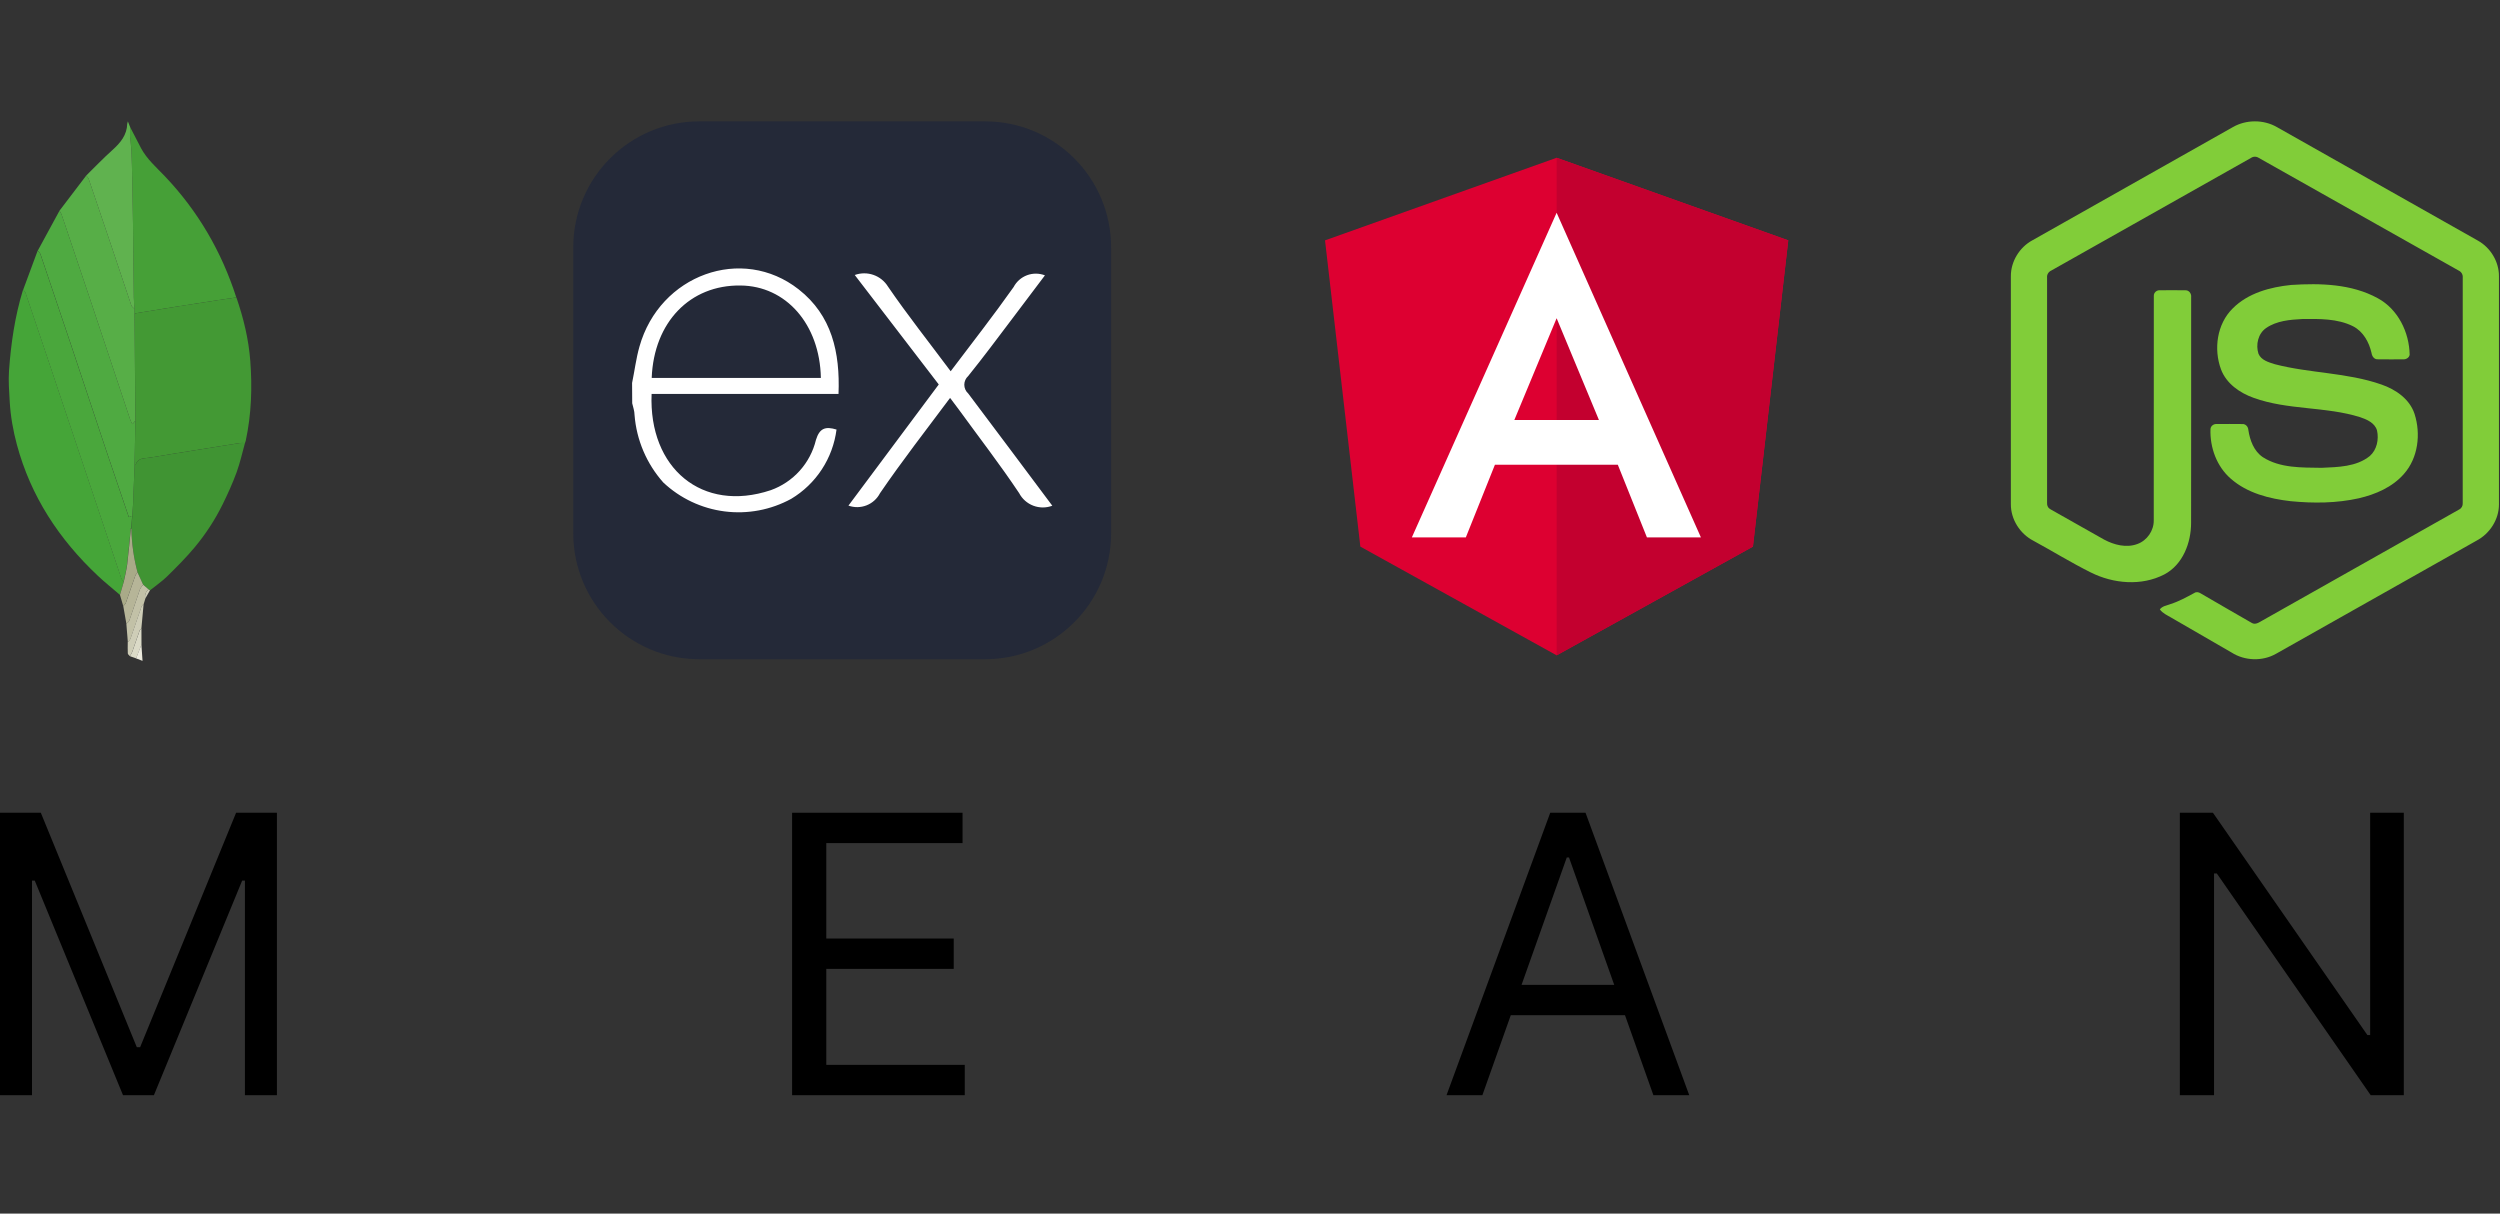 <svg width="206" height="100" viewBox="0 0 206 100" fill="none" xmlns="http://www.w3.org/2000/svg">
<rect x="0" y="0" width="206" height="100" fill="#333333" stroke="none"/>
<path d="M183.99 10.473C185.089 9.844 186.52 9.841 187.618 10.473C193.142 13.594 198.668 16.711 204.191 19.834C205.23 20.419 205.925 21.575 205.914 22.772V41.551C205.922 42.798 205.158 43.981 204.062 44.553C198.557 47.657 193.054 50.765 187.549 53.869C186.427 54.511 184.967 54.461 183.88 53.767C182.23 52.81 180.576 51.858 178.926 50.902C178.588 50.701 178.208 50.541 177.97 50.214C178.18 49.93 178.557 49.895 178.863 49.771C179.552 49.552 180.185 49.2 180.817 48.859C180.978 48.749 181.173 48.791 181.326 48.889C182.738 49.699 184.137 50.532 185.553 51.333C185.855 51.508 186.161 51.276 186.419 51.132C191.822 48.078 197.232 45.036 202.634 41.982C202.834 41.886 202.945 41.673 202.928 41.454C202.932 35.259 202.929 29.063 202.93 22.868C202.953 22.62 202.809 22.391 202.584 22.289C197.098 19.199 191.614 16.105 186.128 13.014C186.033 12.949 185.92 12.914 185.805 12.913C185.69 12.913 185.577 12.948 185.482 13.013C179.996 16.105 174.513 19.202 169.027 22.292C168.803 22.394 168.653 22.619 168.679 22.868C168.68 29.063 168.679 35.259 168.679 41.455C168.67 41.562 168.693 41.669 168.747 41.762C168.8 41.856 168.881 41.93 168.978 41.976C170.442 42.806 171.907 43.63 173.372 44.458C174.198 44.902 175.211 45.166 176.12 44.826C176.922 44.538 177.485 43.719 177.469 42.867C177.477 36.709 177.466 30.549 177.475 24.391C177.455 24.118 177.714 23.892 177.98 23.918C178.684 23.913 179.388 23.908 180.091 23.92C180.385 23.913 180.587 24.207 180.551 24.483C180.548 30.68 180.558 36.878 180.546 43.076C180.548 44.728 179.869 46.525 178.341 47.333C176.459 48.308 174.133 48.101 172.273 47.166C170.664 46.363 169.127 45.415 167.546 44.554C166.447 43.985 165.688 42.797 165.695 41.551V22.772C165.684 21.55 166.406 20.373 167.477 19.797C172.982 16.69 178.486 13.581 183.99 10.473Z" fill="#81CD39"/>
<path d="M188.794 23.48C191.195 23.326 193.765 23.389 195.925 24.572C197.598 25.478 198.526 27.38 198.555 29.239C198.508 29.489 198.246 29.628 198.007 29.61C197.311 29.609 196.614 29.62 195.917 29.606C195.622 29.617 195.45 29.345 195.413 29.083C195.213 28.194 194.728 27.314 193.891 26.884C192.606 26.241 191.117 26.274 189.716 26.287C188.693 26.341 187.593 26.43 186.727 27.031C186.062 27.487 185.86 28.407 186.097 29.147C186.321 29.679 186.935 29.851 187.437 30.009C190.33 30.766 193.396 30.69 196.234 31.686C197.41 32.092 198.559 32.881 198.961 34.112C199.487 35.761 199.257 37.731 198.083 39.055C197.132 40.144 195.747 40.737 194.365 41.059C192.526 41.469 190.618 41.48 188.751 41.298C186.996 41.097 185.168 40.636 183.813 39.44C182.654 38.434 182.088 36.866 182.144 35.353C182.158 35.097 182.412 34.919 182.657 34.94C183.359 34.934 184.06 34.932 184.762 34.941C185.042 34.921 185.25 35.163 185.264 35.427C185.393 36.274 185.712 37.163 186.451 37.666C187.876 38.585 189.665 38.522 191.298 38.548C192.65 38.488 194.168 38.47 195.272 37.576C195.854 37.066 196.027 36.213 195.869 35.479C195.699 34.86 195.051 34.571 194.494 34.382C191.638 33.479 188.537 33.807 185.709 32.785C184.56 32.379 183.45 31.612 183.009 30.432C182.393 28.762 182.675 26.697 183.971 25.418C185.235 24.146 187.059 23.656 188.794 23.48Z" fill="#81CD39"/>
<path d="M81.169 10H57.624C51.887 10 47.236 14.651 47.236 20.388V43.933C47.236 49.67 51.887 54.321 57.624 54.321H81.169C86.906 54.321 91.557 49.67 91.557 43.933V20.388C91.557 14.651 86.906 10 81.169 10Z" fill="#242938"/>
<path d="M86.71 41.672C86.206 41.862 85.649 41.862 85.145 41.67C84.642 41.479 84.225 41.109 83.976 40.632C82.407 38.283 80.674 36.04 79.009 33.749L78.287 32.787C76.303 35.443 74.32 37.994 72.511 40.642C72.275 41.098 71.882 41.453 71.403 41.641C70.925 41.829 70.395 41.836 69.912 41.662L77.353 31.68L70.431 22.66C70.93 22.48 71.475 22.477 71.975 22.653C72.475 22.828 72.898 23.171 73.175 23.622C74.783 25.971 76.564 28.214 78.335 30.592C80.116 28.233 81.877 25.981 83.523 23.651C83.76 23.202 84.154 22.856 84.63 22.678C85.106 22.501 85.63 22.505 86.103 22.689L83.417 26.25C82.214 27.839 81.03 29.437 79.779 30.986C79.678 31.077 79.597 31.187 79.542 31.311C79.487 31.434 79.458 31.568 79.458 31.704C79.458 31.839 79.487 31.973 79.542 32.096C79.597 32.22 79.678 32.331 79.779 32.421C82.079 35.472 84.361 38.533 86.71 41.672ZM52.084 31.554C52.286 30.592 52.411 29.543 52.691 28.561C54.356 22.641 61.142 20.176 65.811 23.844C68.545 25.991 69.228 29.032 69.094 32.459H53.692C53.441 38.582 57.86 42.278 63.51 40.391C64.427 40.063 65.247 39.513 65.898 38.788C66.548 38.064 67.008 37.189 67.236 36.242C67.534 35.28 68.015 35.116 68.93 35.395C68.779 36.567 68.365 37.69 67.718 38.678C67.071 39.667 66.209 40.496 65.195 41.104C63.52 42.019 61.599 42.382 59.706 42.14C57.813 41.898 56.044 41.064 54.654 39.756C53.279 38.209 52.447 36.255 52.286 34.192C52.286 33.865 52.161 33.537 52.094 33.229C52.087 32.671 52.084 32.113 52.084 31.554ZM53.711 31.14H67.64C67.553 26.703 64.752 23.555 61.017 23.526C56.859 23.468 53.884 26.549 53.701 31.121L53.711 31.14Z" fill="white"/>
<path fill-rule="evenodd" clip-rule="evenodd" d="M19.477 24.507C20.062 26.199 20.483 27.927 20.622 29.717C20.793 31.938 20.715 34.145 20.247 36.33L20.186 36.504C20.04 36.505 19.89 36.486 19.746 36.508C18.533 36.699 17.321 36.897 16.108 37.093C14.855 37.297 13.601 37.492 12.35 37.708C11.906 37.785 11.358 37.694 11.179 38.306L11.093 38.335L11.153 34.672L11.092 25.832L11.676 25.732C12.631 25.576 13.585 25.417 14.541 25.265C15.682 25.084 16.823 24.908 17.964 24.731C18.468 24.654 18.973 24.582 19.477 24.507Z" fill="#439934"/>
<path fill-rule="evenodd" clip-rule="evenodd" d="M9.882 49.015C9.266 48.486 8.629 47.979 8.039 47.422C4.862 44.426 2.538 40.898 1.393 36.646C1.078 35.476 0.868 34.286 0.8 33.077C0.752 32.231 0.684 31.377 0.744 30.535C0.903 28.296 1.227 26.078 1.884 23.921L1.92 23.871C1.984 23.956 2.075 24.031 2.108 24.127C2.749 26.015 3.385 27.904 4.018 29.795C6.008 35.736 7.994 41.678 9.987 47.618C10.026 47.734 10.127 47.829 10.199 47.933L9.882 49.015Z" fill="#45A538"/>
<path fill-rule="evenodd" clip-rule="evenodd" d="M19.47 24.506C18.965 24.581 18.461 24.654 17.958 24.731C16.816 24.907 15.675 25.084 14.535 25.265C13.579 25.417 12.624 25.576 11.669 25.732L11.085 25.832L11.08 25.451C11.061 25.138 11.028 24.825 11.024 24.512L10.959 18.523C10.943 17.273 10.92 16.023 10.895 14.774C10.882 13.998 10.86 13.222 10.828 12.446C10.809 12.029 10.742 11.614 10.715 11.198C10.699 10.959 10.72 10.717 10.725 10.477C11.023 11.053 11.315 11.635 11.62 12.207C12.104 13.112 12.874 13.779 13.569 14.507C16.31 17.384 18.256 20.728 19.47 24.506Z" fill="#46A037"/>
<path fill-rule="evenodd" clip-rule="evenodd" d="M11.092 38.336L11.178 38.307C11.357 37.694 11.906 37.785 12.349 37.709C13.6 37.492 14.855 37.297 16.108 37.094C17.32 36.898 18.532 36.7 19.746 36.509C19.889 36.486 20.039 36.505 20.186 36.505C19.96 37.314 19.781 38.141 19.493 38.928C19.167 39.82 18.771 40.691 18.352 41.545C17.724 42.819 16.947 44.013 16.037 45.103C15.337 45.944 14.557 46.722 13.776 47.49C13.344 47.914 12.835 48.26 12.361 48.642L12.238 48.558L11.796 48.18L11.338 47.176C11.026 46.005 10.855 44.801 10.83 43.59L10.839 43.386L10.901 42.501C10.922 42.199 10.949 41.898 10.962 41.596C11.008 40.51 11.049 39.423 11.092 38.336Z" fill="#409433"/>
<path fill-rule="evenodd" clip-rule="evenodd" d="M11.091 38.335C11.048 39.422 11.007 40.509 10.96 41.596C10.947 41.899 10.92 42.2 10.899 42.502L10.62 42.607C10.001 40.784 9.381 38.98 8.775 37.172C7.773 34.18 6.783 31.183 5.782 28.19C4.974 25.775 4.16 23.361 3.34 20.949C3.301 20.837 3.192 20.748 3.115 20.648L4.9 17.367C4.961 17.473 5.042 17.573 5.081 17.688C5.906 20.131 6.73 22.574 7.547 25.02C8.61 28.202 9.666 31.386 10.728 34.569C10.77 34.696 10.84 34.813 10.907 34.956L11.151 34.672L11.091 38.335Z" fill="#4FAA41"/>
<path fill-rule="evenodd" clip-rule="evenodd" d="M3.105 20.648C3.182 20.748 3.292 20.837 3.33 20.949C4.149 23.361 4.963 25.775 5.772 28.19C6.773 31.183 7.763 34.18 8.765 37.172C9.371 38.98 9.991 40.784 10.61 42.607L10.889 42.502L10.826 43.386L10.77 43.59C10.673 44.558 10.591 45.528 10.473 46.495C10.414 46.979 10.287 47.454 10.191 47.933C10.119 47.829 10.018 47.734 9.979 47.618C7.986 41.678 6 35.736 4.011 29.795C3.378 27.904 2.741 26.015 2.1 24.127C2.068 24.031 1.976 23.956 1.912 23.871L3.105 20.648Z" fill="#4AA73C"/>
<path fill-rule="evenodd" clip-rule="evenodd" d="M11.15 34.672L10.905 34.956C10.839 34.814 10.769 34.697 10.727 34.57C9.665 31.387 8.609 28.203 7.546 25.02C6.728 22.575 5.906 20.131 5.079 17.688C5.041 17.574 4.96 17.474 4.898 17.367L7.105 14.465C7.175 14.557 7.274 14.64 7.31 14.744C7.923 16.538 8.529 18.334 9.133 20.131C9.697 21.809 10.253 23.49 10.823 25.165C10.862 25.277 10.995 25.357 11.084 25.452L11.088 25.833L11.15 34.672Z" fill="#57AE47"/>
<path fill-rule="evenodd" clip-rule="evenodd" d="M11.082 25.451C10.993 25.357 10.86 25.277 10.822 25.165C10.252 23.489 9.696 21.809 9.132 20.13C8.528 18.333 7.92 16.538 7.308 14.744C7.272 14.639 7.173 14.557 7.104 14.464C7.821 13.761 8.516 13.033 9.263 12.363C9.927 11.767 10.46 11.129 10.485 10.188L10.537 10L10.726 10.476C10.722 10.717 10.7 10.958 10.716 11.198C10.743 11.614 10.81 12.029 10.829 12.445C10.864 13.221 10.88 13.997 10.896 14.774C10.921 16.023 10.944 17.273 10.96 18.522L11.025 24.512C11.03 24.826 11.063 25.139 11.082 25.451Z" fill="#60B24F"/>
<path fill-rule="evenodd" clip-rule="evenodd" d="M10.202 47.933C10.298 47.454 10.424 46.979 10.484 46.495C10.602 45.529 10.684 44.558 10.78 43.59L10.805 43.586L10.829 43.591C10.853 44.802 11.024 46.006 11.337 47.177C11.272 47.262 11.182 47.337 11.148 47.432C10.883 48.179 10.633 48.933 10.367 49.679C10.33 49.782 10.228 49.861 10.157 49.95L9.885 49.015L10.202 47.933Z" fill="#A9AA88"/>
<path fill-rule="evenodd" clip-rule="evenodd" d="M10.16 49.951C10.231 49.861 10.333 49.782 10.37 49.68C10.636 48.933 10.886 48.179 11.151 47.432C11.185 47.337 11.275 47.262 11.34 47.177L11.797 48.181C11.707 48.309 11.582 48.425 11.532 48.567L10.656 51.14C10.62 51.244 10.497 51.316 10.414 51.404L10.16 49.951Z" fill="#B6B598"/>
<path fill-rule="evenodd" clip-rule="evenodd" d="M10.412 51.403C10.495 51.316 10.618 51.243 10.654 51.14L11.53 48.567C11.58 48.424 11.705 48.308 11.795 48.18L12.238 48.558C12.024 48.769 11.905 49.014 11.977 49.322L11.843 49.763C11.781 49.838 11.693 49.904 11.663 49.99C11.357 50.866 11.065 51.747 10.757 52.623C10.718 52.733 10.61 52.821 10.534 52.919L10.412 51.403Z" fill="#C2C1A7"/>
<path fill-rule="evenodd" clip-rule="evenodd" d="M10.527 52.918C10.604 52.82 10.712 52.732 10.751 52.622C11.059 51.746 11.351 50.865 11.656 49.989C11.686 49.903 11.775 49.838 11.836 49.762L11.65 51.783C11.601 51.84 11.529 51.89 11.505 51.956L10.888 53.726C10.845 53.846 10.761 53.954 10.697 54.067C10.639 53.992 10.536 53.919 10.531 53.841C10.513 53.534 10.526 53.226 10.527 52.918Z" fill="#CECDB7"/>
<path fill-rule="evenodd" clip-rule="evenodd" d="M10.701 54.069C10.766 53.956 10.849 53.848 10.893 53.727L11.51 51.958C11.534 51.891 11.606 51.841 11.655 51.784L11.66 53.111L11.216 54.249L10.701 54.069Z" fill="#DBDAC7"/>
<path fill-rule="evenodd" clip-rule="evenodd" d="M11.209 54.249L11.653 53.11L11.745 54.457L11.209 54.249Z" fill="#EBE9DC"/>
<path fill-rule="evenodd" clip-rule="evenodd" d="M11.974 49.322C11.903 49.014 12.021 48.77 12.235 48.558L12.358 48.642L11.974 49.322Z" fill="#CECDB7"/>
<path fill-rule="evenodd" clip-rule="evenodd" d="M10.826 43.593L10.802 43.589L10.777 43.593L10.835 43.386L10.826 43.593Z" fill="#4FAA41"/>
<path d="M128.267 13L109.182 19.806L112.092 45.041L128.267 54L144.442 45.041L147.353 19.806L128.267 13Z" fill="#DD0031"/>
<path d="M128.268 13V17.551V17.531V54L144.442 45.041L147.353 19.806L128.268 13Z" fill="#C3002F"/>
<path d="M128.266 17.531L116.336 44.283H120.784L123.181 38.296H133.308L135.707 44.283H140.156L128.266 17.531ZM131.751 34.606H124.782L128.266 26.222L131.751 34.606Z" fill="white"/>
<path d="M0 66.971H3.364L11.273 86.289H11.546L19.454 66.971H22.818V90.244H20.182V72.562H19.954L12.682 90.244H10.136L2.864 72.562H2.636V90.244H0V66.971Z" fill="black"/>
<path d="M65.269 90.244V66.971H79.314V69.471H68.087V77.335H78.587V79.835H68.087V87.744H79.496V90.244H65.269Z" fill="black"/>
<path d="M122.148 90.244H119.194L127.739 66.971H130.648L139.194 90.244H136.239L129.285 70.653H129.103L122.148 90.244ZM123.239 81.153H135.148V83.653H123.239V81.153Z" fill="black"/>
<path d="M198.073 66.971V90.244H195.346L182.664 71.971H182.437V90.244H179.619V66.971H182.346L195.073 85.289H195.301V66.971H198.073Z" fill="black"/>
</svg>
